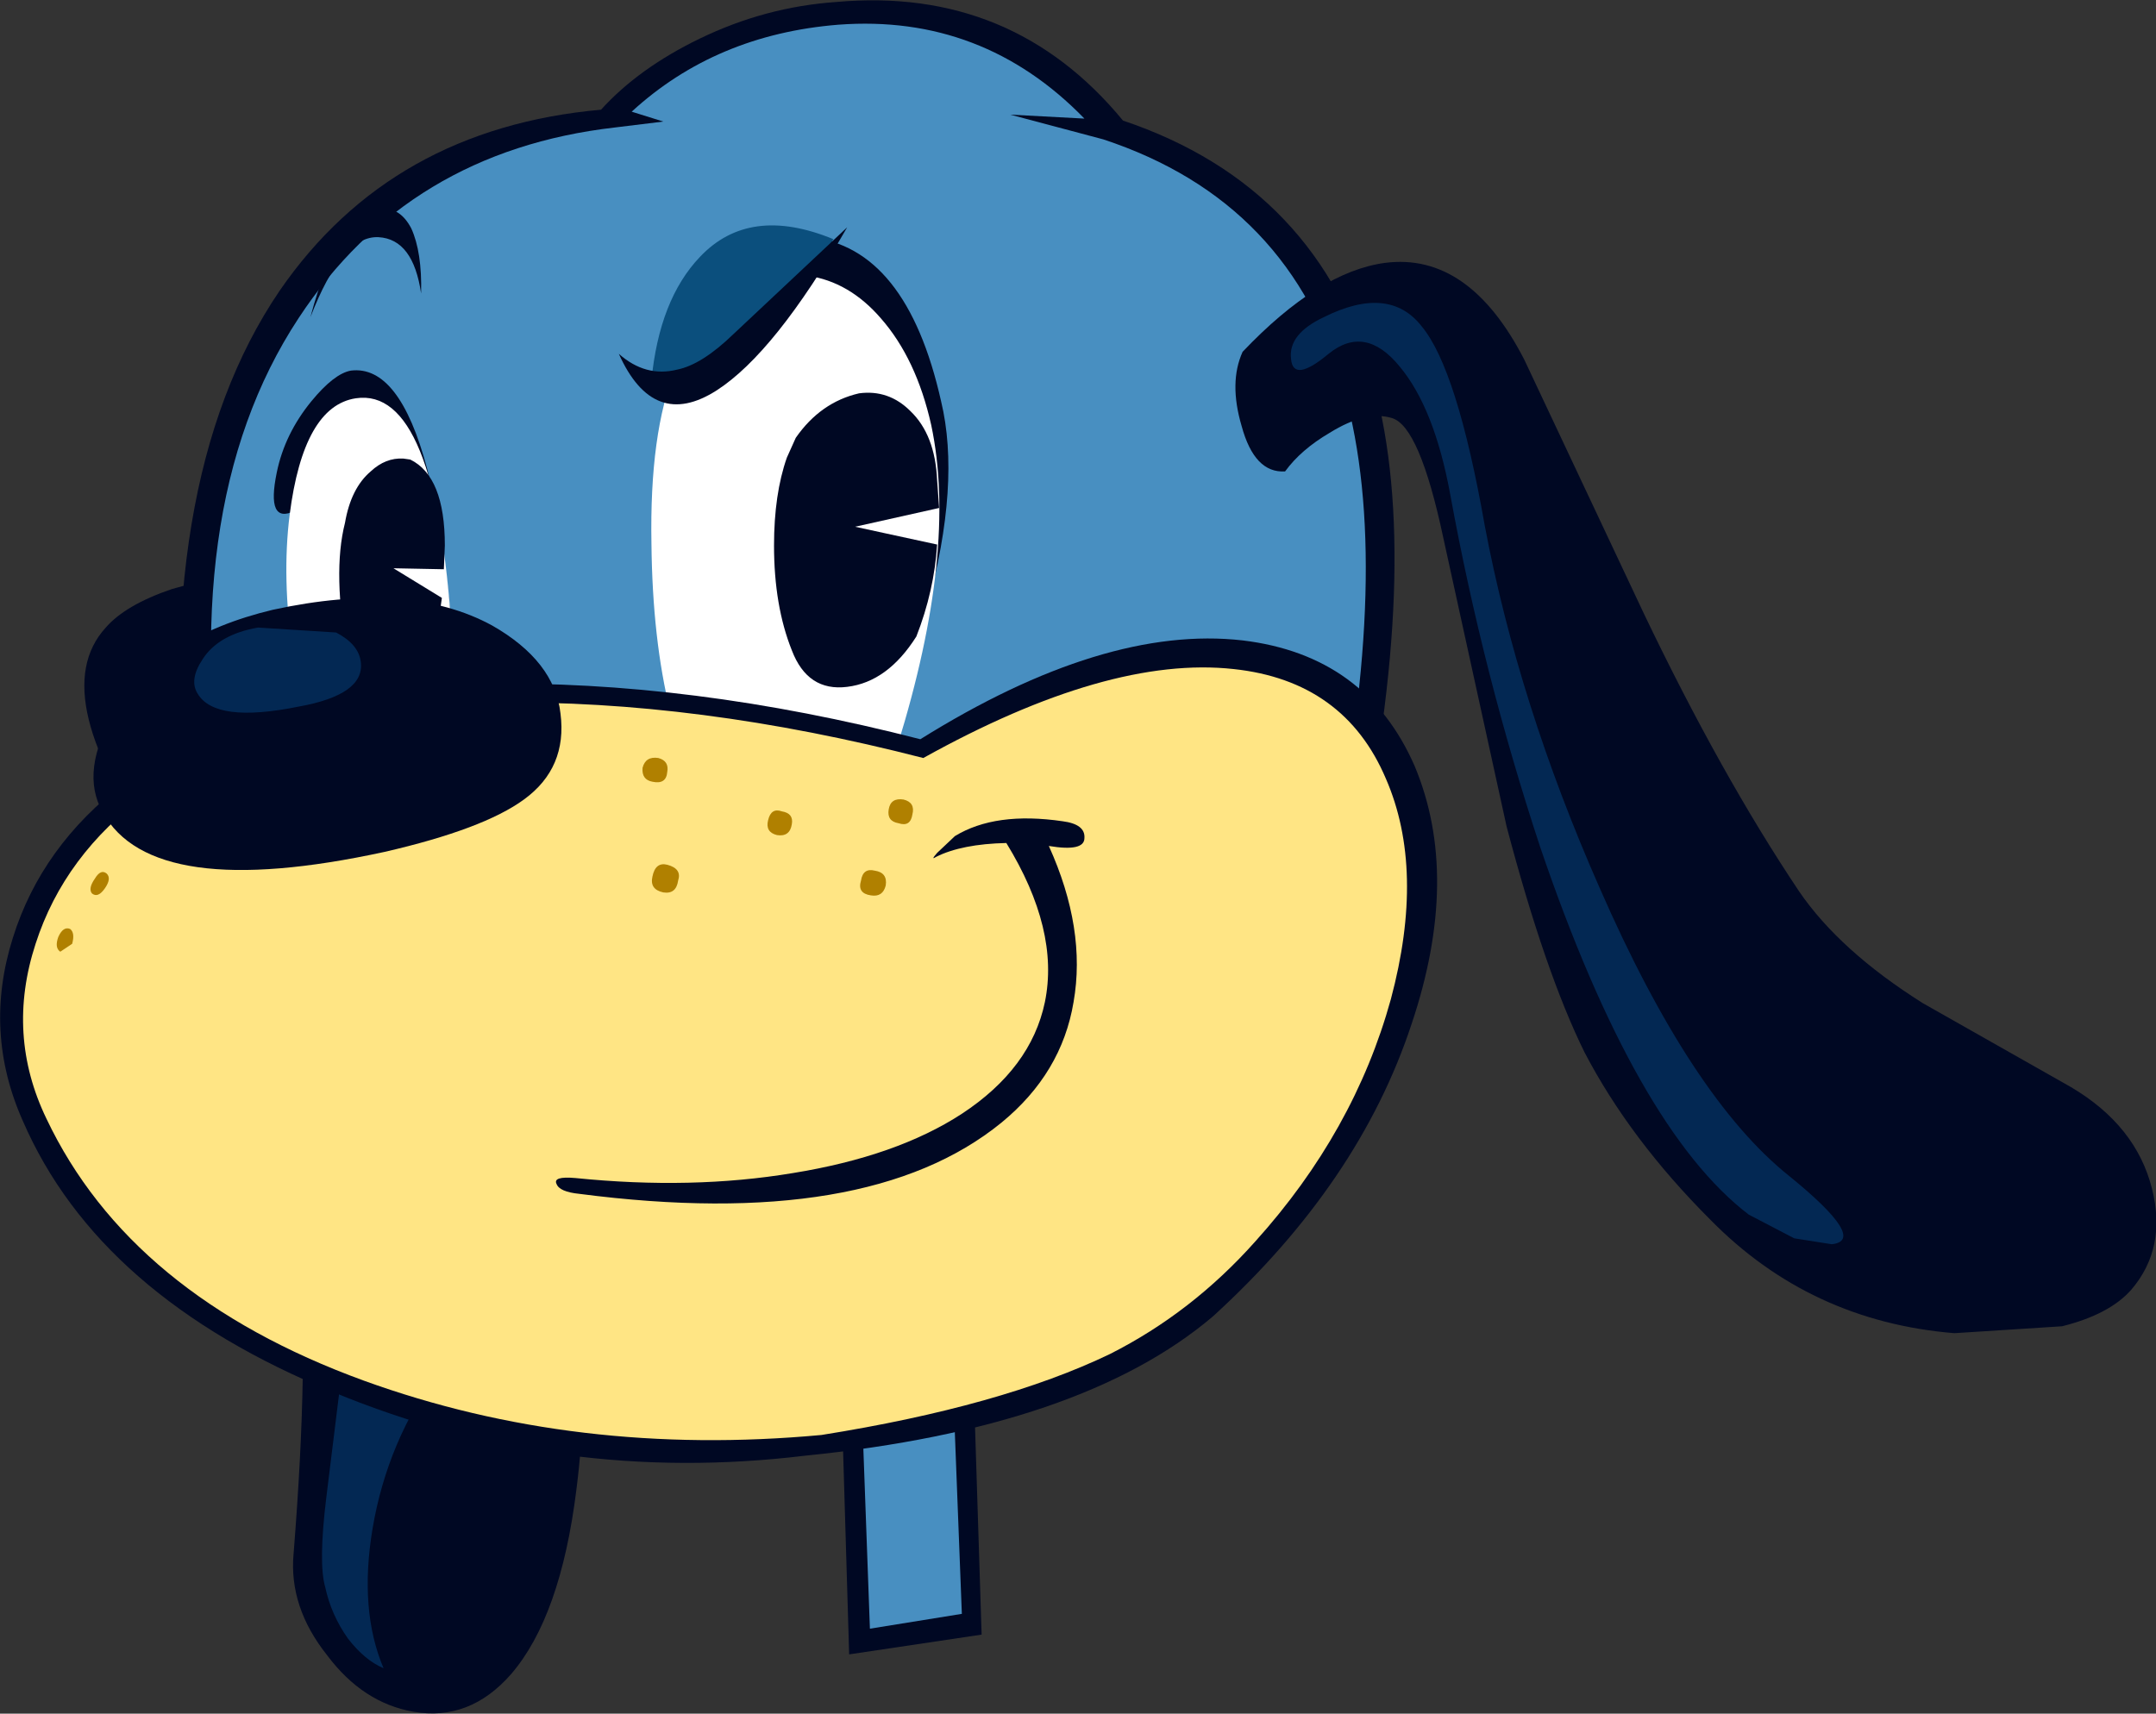 <?xml version="1.0" encoding="UTF-8" standalone="no"?>
<svg xmlns:xlink="http://www.w3.org/1999/xlink" height="86.7px" width="109.05px" xmlns="http://www.w3.org/2000/svg">
  <rect width="100%" height="100%" fill="#333333" stroke="none"/>
  <g transform="matrix(1.0, 0.0, 0.0, 1.0, 0.0, 0.0)">
    <path d="M42.35 63.55 L49.0 62.2 49.65 82.7 42.95 83.7 42.35 63.55" fill="#000823" fill-rule="evenodd" stroke="none"/>
    <path d="M43.35 64.55 L47.95 63.55 48.65 81.65 44.0 82.4 43.35 64.55" fill="#488fc1" fill-rule="evenodd" stroke="none"/>
    <path d="M10.5 48.3 Q10.5 46.6 11.65 45.65 12.8 44.6 14.7 44.85 16.9 45.15 19.45 46.85 24.8 50.45 27.5 58.45 30.3 66.45 29.15 75.4 28.35 81.8 25.85 84.7 23.75 87.1 20.9 86.6 18.35 86.15 16.55 83.75 14.6 81.3 14.85 78.6 15.65 68.55 15.1 63.15 14.5 56.45 11.7 52.0 10.45 50.1 10.5 48.3" fill="#000823" fill-rule="evenodd" stroke="none"/>
    <path d="M17.4 68.5 Q25.75 64.4 22.2 69.35 19.6 72.9 18.85 77.3 18.15 81.45 19.4 84.4 18.45 84.0 17.6 82.9 16.75 81.7 16.45 80.3 16.1 79.1 16.5 75.8 L17.4 68.5" fill="#032853" fill-rule="evenodd" stroke="none"/>
    <path d="M8.2 43.45 Q2.2 35.2 5.35 31.75 6.35 30.6 8.7 29.8 L12.15 28.85 Q13.4 28.35 14.25 32.45 15.1 36.35 14.95 40.55 14.7 45.25 13.25 46.45 11.45 47.9 8.2 43.45" fill="#000823" fill-rule="evenodd" stroke="none"/>
    <path d="M68.6 44.05 Q62.55 50.35 52.1 52.4 43.35 54.1 32.8 52.6 23.7 51.25 16.6 48.1 9.8 45.1 9.5 42.6 7.55 24.4 14.15 14.7 19.8 6.5 30.4 5.55 32.3 3.45 35.4 1.95 38.7 0.35 42.3 0.1 51.2 -0.7 56.8 6.1 66.75 9.45 69.5 19.45 71.95 28.5 68.6 44.05" fill="#000823" fill-rule="evenodd" stroke="none"/>
    <path d="M67.35 43.45 Q61.6 49.5 51.8 51.45 43.6 53.1 33.65 51.6 25.0 50.35 18.3 47.4 11.9 44.55 11.5 42.2 8.75 25.75 15.1 16.1 20.65 7.65 31.1 6.45 L33.55 6.15 31.95 5.65 Q36.2 1.75 42.4 1.25 49.7 0.7 54.85 6.0 L51.1 5.8 55.8 7.05 Q65.35 10.2 68.0 19.8 70.45 28.6 67.35 43.45" fill="#488fc1" fill-rule="evenodd" stroke="none"/>
    <path d="M34.15 17.65 Q33.85 17.35 34.3 16.35 35.3 14.25 37.1 13.05 39.0 11.8 40.95 12.0 45.85 12.5 47.6 20.3 48.6 24.45 46.9 30.7 L44.55 37.7 Q44.3 38.45 42.75 38.7 41.2 38.95 39.25 38.7 34.4 38.05 33.9 36.0 33.55 34.5 34.8 24.75 35.85 16.15 35.15 16.95 34.45 17.85 34.15 17.65" fill="#000823" fill-rule="evenodd" stroke="none"/>
    <path d="M22.85 32.0 L23.25 41.25 Q20.85 41.55 17.75 40.65 14.4 30.55 14.9 25.85 13.45 26.55 14.0 23.9 14.4 21.95 15.75 20.3 16.9 18.9 17.75 18.75 20.2 18.45 21.6 23.7 22.5 27.2 22.85 32.0" fill="#000823" fill-rule="evenodd" stroke="none"/>
    <path d="M37.0 14.85 Q38.8 13.65 40.85 13.95 42.95 14.25 44.55 16.1 46.35 18.15 47.1 21.5 48.45 27.85 45.4 37.7 45.15 38.45 43.4 38.7 41.8 38.95 39.65 38.7 L35.9 37.75 Q34.15 37.0 33.9 36.0 33.0 32.35 32.95 27.5 32.85 21.9 34.15 18.7 35.1 16.15 37.0 14.85" fill="#ffffff" fill-rule="evenodd" stroke="none"/>
    <path d="M22.85 32.0 L23.25 41.25 16.9 41.55 Q13.85 32.4 14.65 26.05 15.35 20.55 18.0 20.15 22.05 19.55 22.85 32.0" fill="#ffffff" fill-rule="evenodd" stroke="none"/>
    <path d="M47.4 24.3 L47.5 25.7 43.25 26.65 47.4 27.55 Q47.25 29.9 46.35 32.2 44.9 34.5 42.85 34.75 40.85 35.0 40.05 32.9 39.15 30.65 39.15 27.6 39.15 25.0 39.8 23.15 L40.25 22.15 Q41.5 20.35 43.45 19.9 44.95 19.7 46.05 20.8 47.3 22.0 47.4 24.3" fill="#000823" fill-rule="evenodd" stroke="none"/>
    <path d="M20.4 23.2 L20.75 23.25 Q22.5 24.1 22.5 27.6 L22.45 28.8 19.9 28.75 22.35 30.25 Q22.1 32.25 21.4 33.95 20.45 35.6 19.2 35.35 18.0 35.15 17.6 33.25 16.8 29.0 17.45 26.45 17.75 24.7 18.75 23.85 19.5 23.15 20.4 23.2" fill="#000823" fill-rule="evenodd" stroke="none"/>
    <path d="M21.3 14.85 Q20.9 12.1 19.15 12.0 17.3 11.9 15.7 16.05 17.1 10.75 19.3 10.55 20.25 10.5 20.8 11.55 21.35 12.75 21.3 14.85" fill="#000823" fill-rule="evenodd" stroke="none"/>
    <path d="M62.85 32.4 Q69.1 33.15 71.55 38.75 73.9 44.35 71.4 51.8 68.75 59.85 61.35 66.6 54.7 72.25 40.7 73.65 28.3 75.15 16.9 70.45 5.0 65.6 1.15 56.7 -0.85 52.2 0.65 47.45 2.1 42.8 6.3 39.6 12.5 34.95 24.45 34.6 34.9 34.4 46.55 37.4 55.85 31.6 62.85 32.4" fill="#000823" fill-rule="evenodd" stroke="none"/>
    <path d="M62.4 33.85 Q68.0 34.45 70.1 39.4 72.1 44.0 70.35 50.55 68.5 57.25 63.5 62.8 60.3 66.4 56.15 68.5 50.65 71.15 41.55 72.6 29.15 73.75 18.4 69.85 6.6 65.55 2.35 56.6 0.3 52.35 1.8 47.75 3.25 43.25 7.4 40.2 13.35 35.7 25.1 35.55 35.25 35.4 46.7 38.35 56.05 33.15 62.4 33.85" fill="#ffe584" fill-rule="evenodd" stroke="none"/>
    <path d="M5.2 41.1 Q4.0 39.0 5.85 35.95 8.15 32.2 13.8 30.85 20.7 29.35 24.9 31.65 28.05 33.45 28.35 36.1 28.7 38.85 26.5 40.45 24.45 41.95 19.45 43.1 7.7 45.65 5.2 41.1" fill="#000823" fill-rule="evenodd" stroke="none"/>
    <path d="M10.0 35.1 Q9.55 34.4 10.25 33.35 11.05 32.1 13.05 31.75 L17.0 32.0 Q18.15 32.6 18.25 33.5 18.45 35.15 15.1 35.75 10.9 36.6 10.0 35.1" fill="#032853" fill-rule="evenodd" stroke="none"/>
    <path d="M40.05 41.7 Q39.95 42.35 39.3 42.25 38.7 42.1 38.85 41.5 39.0 40.85 39.55 41.05 40.15 41.15 40.05 41.7" fill="#b08000" fill-rule="evenodd" stroke="none"/>
    <path d="M34.3 44.55 Q34.2 45.25 33.55 45.15 32.85 45.0 33.0 44.35 33.15 43.6 33.75 43.75 34.5 43.95 34.3 44.55" fill="#b08000" fill-rule="evenodd" stroke="none"/>
    <path d="M33.75 39.05 Q33.7 39.7 33.0 39.55 32.45 39.45 32.5 38.85 32.65 38.25 33.3 38.35 33.85 38.5 33.75 39.05" fill="#b08000" fill-rule="evenodd" stroke="none"/>
    <path d="M44.8 44.8 Q44.65 45.4 44.05 45.3 43.35 45.2 43.55 44.55 43.65 43.9 44.25 44.05 44.9 44.15 44.8 44.8" fill="#b08000" fill-rule="evenodd" stroke="none"/>
    <path d="M46.15 41.2 Q46.05 41.85 45.45 41.65 44.85 41.55 44.95 40.95 45.05 40.35 45.7 40.45 46.3 40.6 46.15 41.2" fill="#b08000" fill-rule="evenodd" stroke="none"/>
    <path d="M3.65 47.75 L3.05 48.15 Q2.75 47.95 2.95 47.4 3.2 46.85 3.55 47.0 3.8 47.2 3.65 47.75" fill="#b08000" fill-rule="evenodd" stroke="none"/>
    <path d="M5.3 44.95 Q4.95 45.45 4.65 45.2 4.45 44.95 4.8 44.45 5.1 43.95 5.4 44.2 5.65 44.45 5.3 44.95" fill="#b08000" fill-rule="evenodd" stroke="none"/>
    <path d="M70.05 13.3 Q74.3 12.75 77.1 18.2 L83.15 31.05 Q87.05 39.2 91.0 45.1 93.05 48.1 97.25 50.75 L104.75 55.0 Q108.05 56.95 108.85 60.15 109.6 63.15 107.8 65.25 106.7 66.5 104.3 67.1 L98.85 67.45 Q91.55 66.85 86.5 61.7 82.45 57.65 80.15 53.25 78.15 49.2 76.2 41.8 L73.0 27.2 Q71.8 21.55 70.4 21.15 69.1 20.75 67.25 21.9 65.8 22.75 65.0 23.85 63.45 23.95 62.8 21.55 62.15 19.35 62.85 17.8 66.7 13.75 70.05 13.3" fill="#000823" fill-rule="evenodd" stroke="none"/>
    <path d="M66.95 16.05 Q70.25 14.4 71.9 16.5 73.7 18.65 75.1 26.6 76.8 35.6 80.9 44.9 85.55 55.55 90.5 59.5 94.5 62.75 92.65 62.95 L90.75 62.65 88.45 61.45 Q82.75 57.1 77.9 42.85 75.0 34.05 73.35 25.0 72.55 20.65 70.8 18.55 69.05 16.4 67.2 17.9 65.4 19.4 65.3 18.15 65.15 16.9 66.95 16.05" fill="#032853" fill-rule="evenodd" stroke="none"/>
    <path d="M53.75 41.55 Q54.9 41.7 54.85 42.4 54.85 43.1 53.05 42.8 54.95 47.0 54.3 50.7 53.7 54.3 50.65 56.8 43.9 62.3 29.3 60.4 28.3 60.3 28.15 59.9 27.95 59.5 29.1 59.6 35.0 60.2 40.1 59.35 45.35 58.5 48.65 56.35 52.15 54.05 52.85 50.7 53.6 47.05 50.9 42.65 48.65 42.7 47.35 43.35 47.05 43.55 47.4 43.15 L48.3 42.3 Q50.35 41.05 53.75 41.55" fill="#000823" fill-rule="evenodd" stroke="none"/>
    <path d="M32.95 19.25 Q33.35 15.15 35.4 13.0 37.9 10.35 42.15 12.1 40.1 15.7 37.8 17.65 35.15 19.8 32.95 19.25" fill="#0b4f7d" fill-rule="evenodd" stroke="none"/>
    <path d="M37.1 16.9 L42.85 11.5 Q39.2 17.85 36.25 19.75 33.05 21.8 31.3 17.9 32.65 19.1 34.25 18.7 35.5 18.45 37.1 16.9" fill="#000823" fill-rule="evenodd" stroke="none"/>
  </g>
</svg>
